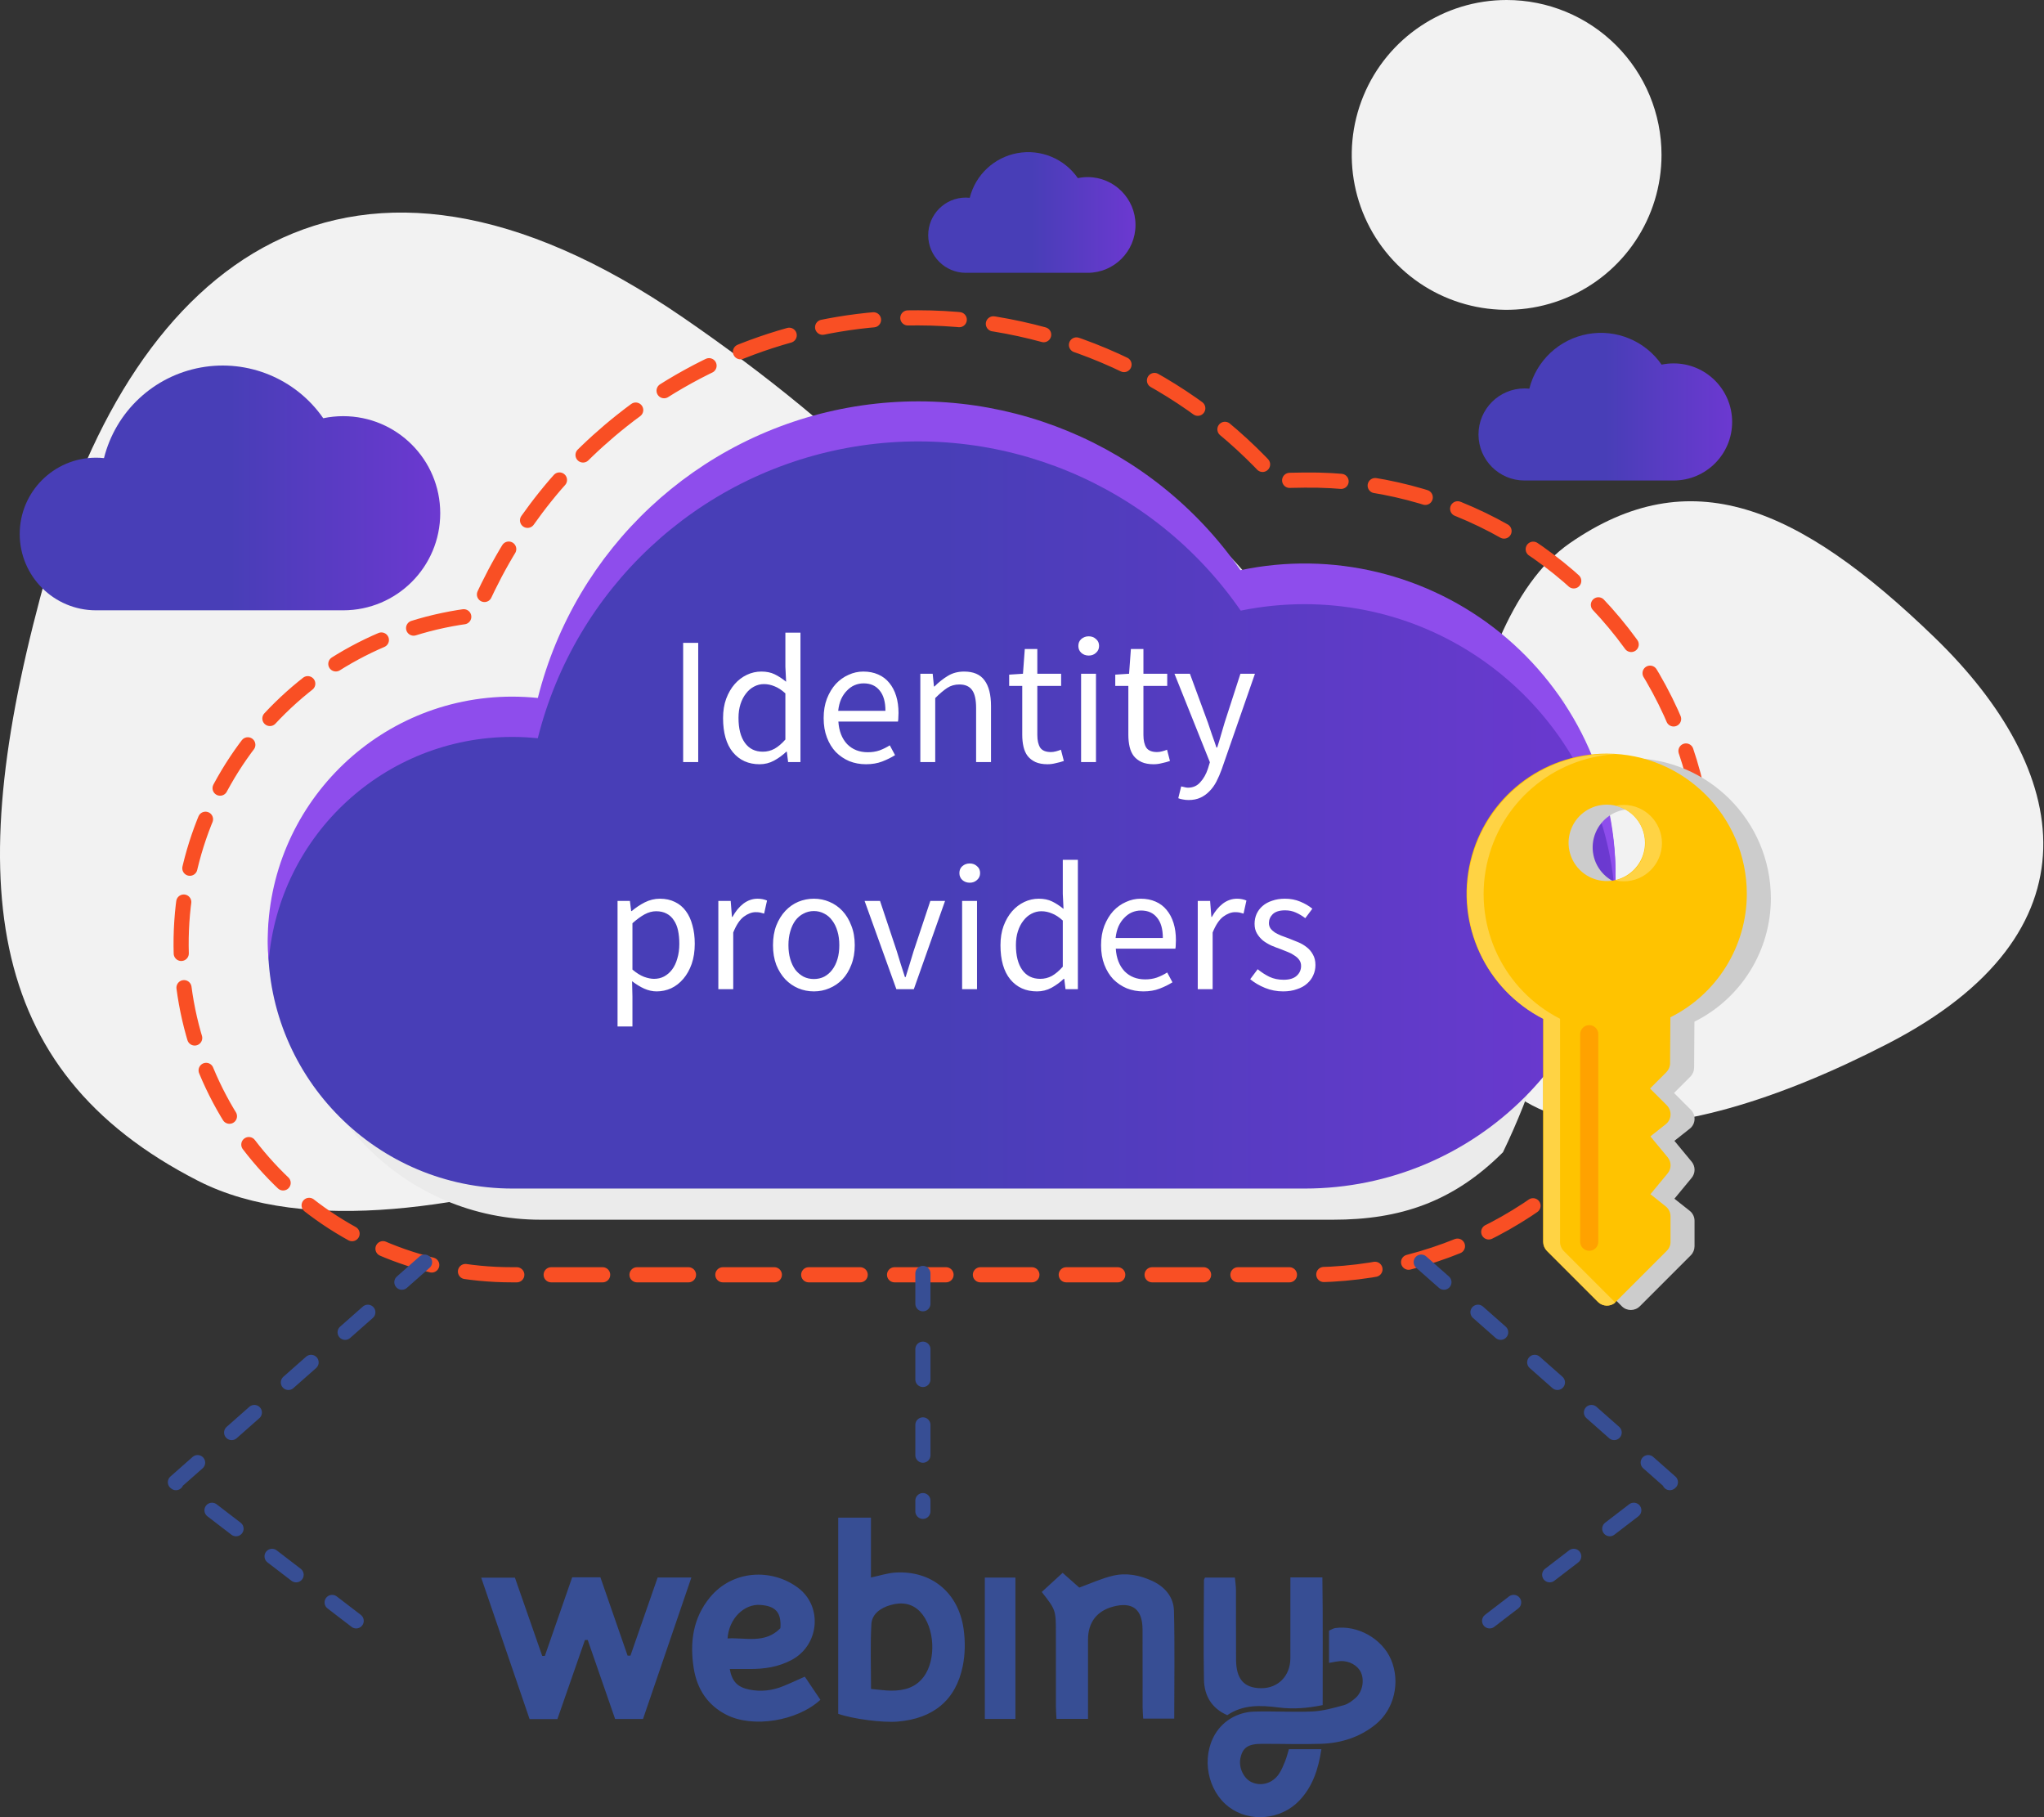 <svg width="135" height="120" viewBox="0 0 135 120" fill="none" xmlns="http://www.w3.org/2000/svg">
<rect x="0" y="0" width="135" height="120" fill="#333333" stroke="none"/>
<path fill-rule="evenodd" clip-rule="evenodd" d="M13.074 77.973C-1.242 70.651 -2.553 57.856 3.164 37.603C8.881 17.349 23.079 5.842 45.09 20.951C67.1 36.059 81.183 55.749 56.947 70.102C56.947 70.102 27.389 85.295 13.074 77.973Z" fill="#F2F2F2"/>
<path fill-rule="evenodd" clip-rule="evenodd" d="M103.682 35.869C111.59 30.392 118.722 33.339 127.777 42.101C136.833 50.863 138.88 61.604 124.675 68.925C110.47 76.247 96.09 78.088 95.392 61.242C95.392 61.242 95.773 41.346 103.682 35.869Z" fill="#F2F2F2"/>
<path fill-rule="evenodd" clip-rule="evenodd" d="M103.426 19.68C99.603 21.264 95.203 20.39 92.276 17.465C89.35 14.539 88.474 10.139 90.057 6.316C91.641 2.493 95.371 -0 99.509 0C102.222 -0.001 104.823 1.076 106.742 2.994C108.66 4.912 109.738 7.513 109.738 10.226C109.74 14.364 107.248 18.095 103.426 19.68Z" fill="#F2F2F2"/>
<g style="mix-blend-mode:multiply">
<path fill-rule="evenodd" clip-rule="evenodd" d="M102.798 47.566C102.657 47.332 102.645 47.043 102.766 46.798C102.888 46.554 103.125 46.388 103.396 46.358C98.499 40.85 91.027 38.385 83.813 39.898C78.026 31.544 67.888 27.347 57.889 29.166C47.891 30.985 39.88 38.483 37.406 48.34C36.844 48.279 36.279 48.248 35.714 48.248C26.795 48.248 19.565 55.478 19.565 64.397C19.565 73.316 26.795 80.546 35.714 80.546H88.044C92.473 80.546 95.979 79.376 99.265 76.091C101.182 72.122 102.516 67.897 103.225 63.547V63.547C104.052 58.63 105.538 52.113 102.798 47.566Z" fill="#EBEBEB"/>
</g>
<path fill-rule="evenodd" clip-rule="evenodd" d="M81.945 37.839C76.159 29.486 66.021 25.288 56.023 27.106C46.025 28.924 38.014 36.422 35.538 46.278C34.976 46.22 34.411 46.19 33.846 46.19C24.93 46.194 17.704 53.422 17.703 62.338C17.703 71.254 24.928 78.483 33.844 78.488H86.161C97.507 78.488 106.704 69.29 106.704 57.944C106.704 46.599 97.507 37.401 86.161 37.401V37.401C84.745 37.402 83.332 37.549 81.945 37.839Z" fill="url(#paint0_linear)"/>
<path fill-rule="evenodd" clip-rule="evenodd" d="M41.053 27.793C36.791 31.177 33.466 35.596 31.395 40.629C19.867 41.909 11.35 51.976 11.996 63.557C12.643 75.137 22.228 84.193 33.827 84.182H86.161C95.611 84.296 104.392 79.32 109.15 71.154C113.908 62.989 113.908 52.896 109.15 44.731C104.392 36.565 95.611 31.589 86.161 31.703C85.574 31.703 84.987 31.722 84.4 31.764C78.4 24.923 69.744 20.997 60.644 20.989V20.989C53.53 20.963 46.62 23.363 41.053 27.793Z" stroke="#F94F24" stroke-linecap="round" stroke-dasharray="3.4 2.27"/>
<path fill-rule="evenodd" clip-rule="evenodd" d="M35.519 48.751C37.992 38.887 46.009 31.383 56.015 29.567C66.021 27.75 76.164 31.958 81.946 40.324C83.333 40.04 84.745 39.897 86.161 39.898C96.985 39.899 105.95 48.299 106.655 59.099C106.685 58.653 106.704 58.207 106.704 57.754C106.704 51.56 103.912 45.699 99.104 41.799C94.296 37.899 87.985 36.376 81.928 37.653C76.141 29.301 66.004 25.105 56.007 26.923C46.01 28.741 38 36.237 35.523 46.091C34.961 46.033 34.396 46.004 33.831 46.003C24.912 46.003 17.682 53.233 17.682 62.152C17.682 62.602 17.705 63.052 17.743 63.494C18.427 55.118 25.423 48.667 33.827 48.664L33.827 48.664C34.392 48.664 34.957 48.693 35.519 48.751Z" fill="#8E4DEC"/>
<g style="mix-blend-mode:multiply">
<path fill-rule="evenodd" clip-rule="evenodd" d="M98.708 57.151C97.708 61.312 99.692 65.615 103.505 67.557L103.505 82.298C103.503 82.522 103.592 82.737 103.75 82.894L107.116 86.26C107.445 86.589 107.979 86.589 108.308 86.26L111.674 82.894C111.83 82.735 111.918 82.521 111.919 82.298V80.617C111.919 80.359 111.801 80.115 111.598 79.956L110.59 79.159L111.725 77.787C111.986 77.475 111.986 77.021 111.725 76.709L110.59 75.337L111.601 74.537C111.791 74.391 111.908 74.168 111.919 73.928C111.933 73.688 111.843 73.454 111.674 73.284L110.566 72.176L111.644 71.098C111.802 70.939 111.891 70.724 111.892 70.5L111.911 67.468C115.002 65.93 116.957 62.776 116.961 59.324C116.956 54.216 112.82 50.075 107.712 50.064L107.712 50.064C103.433 50.059 99.709 52.99 98.708 57.151ZM108.679 58.288C107.736 58.679 106.65 58.463 105.929 57.741C105.207 57.02 104.991 55.934 105.382 54.992C105.772 54.049 106.693 53.434 107.713 53.434C109.105 53.437 110.233 54.565 110.236 55.957C110.236 56.977 109.621 57.898 108.679 58.288Z" fill="#CCCCCC"/>
</g>
<path fill-rule="evenodd" clip-rule="evenodd" d="M97.119 56.853C96.119 61.014 98.103 65.318 101.916 67.259L101.916 82.001C101.917 82.224 102.005 82.437 102.161 82.597L105.53 85.965C105.859 86.294 106.392 86.294 106.721 85.965L110.087 82.599C110.246 82.442 110.335 82.227 110.332 82.004L110.332 80.322C110.333 80.064 110.215 79.82 110.012 79.662L109.007 78.861L110.138 77.492C110.402 77.181 110.402 76.725 110.138 76.414L109.004 75.043L110.014 74.242C110.205 74.096 110.321 73.873 110.332 73.633C110.346 73.393 110.257 73.159 110.087 72.989L108.98 71.881L110.058 70.803C110.215 70.645 110.304 70.431 110.303 70.208L110.324 67.178C113.414 65.638 115.368 62.484 115.372 59.032C115.37 53.922 111.233 49.777 106.123 49.766L106.123 49.766C101.844 49.762 98.12 52.693 97.119 56.853ZM107.088 57.99C106.146 58.38 105.06 58.165 104.339 57.443C103.617 56.721 103.401 55.636 103.792 54.693C104.182 53.75 105.103 53.136 106.123 53.136C106.792 53.135 107.435 53.4 107.908 53.874C108.381 54.347 108.647 54.989 108.646 55.658C108.646 56.679 108.031 57.599 107.088 57.99Z" fill="#FFC300"/>
<path fill-rule="evenodd" clip-rule="evenodd" d="M107.241 53.152C107.057 53.152 106.874 53.173 106.694 53.214C107.849 53.47 108.671 54.495 108.671 55.677C108.671 56.86 107.849 57.885 106.694 58.141C106.875 58.18 107.059 58.2 107.244 58.2C108.636 58.197 109.764 57.07 109.767 55.677L109.767 55.677C109.764 54.284 108.635 53.155 107.241 53.152Z" fill="#FFD344"/>
<path fill-rule="evenodd" clip-rule="evenodd" d="M103.285 82.617C103.127 82.46 103.038 82.247 103.037 82.024L103.037 67.277C99.318 65.381 97.33 61.227 98.186 57.141C99.042 53.055 102.529 50.048 106.697 49.803C106.514 49.792 106.334 49.792 106.158 49.803C101.879 49.798 98.155 52.73 97.154 56.89C96.154 61.051 98.138 65.355 101.951 67.296L101.935 82.016C101.935 82.239 102.023 82.453 102.18 82.612L105.546 85.978C105.858 86.288 106.357 86.305 106.689 86.016C106.681 86.007 106.665 85.997 106.651 85.983L103.285 82.617Z" fill="#FFD344"/>
<path fill-rule="evenodd" clip-rule="evenodd" d="M104.365 68.293L104.365 82C104.367 82.329 104.634 82.596 104.963 82.598C105.122 82.599 105.275 82.536 105.387 82.424C105.5 82.312 105.563 82.159 105.562 82L105.564 68.296C105.564 67.964 105.295 67.696 104.963 67.695L104.963 67.695C104.634 67.697 104.367 67.964 104.365 68.293Z" fill="#FFA200"/>
<path d="M45.12 50.324V42.452H46.115V50.324H45.12ZM50.168 50.468C49.432 50.468 48.844 50.203 48.404 49.675C47.972 49.148 47.756 48.395 47.756 47.419C47.756 46.947 47.824 46.523 47.96 46.148C48.104 45.764 48.292 45.44 48.524 45.175C48.756 44.911 49.024 44.708 49.328 44.563C49.632 44.419 49.952 44.347 50.288 44.347C50.624 44.347 50.916 44.407 51.164 44.528C51.412 44.648 51.664 44.812 51.92 45.02L51.872 44.023V41.779H52.868V50.324H52.052L51.968 49.639H51.932C51.7 49.864 51.432 50.059 51.128 50.227C50.832 50.388 50.512 50.468 50.168 50.468ZM50.384 49.639C50.656 49.639 50.912 49.575 51.152 49.447C51.392 49.312 51.632 49.108 51.872 48.836V45.788C51.624 45.563 51.384 45.407 51.152 45.319C50.928 45.224 50.696 45.175 50.456 45.175C50.224 45.175 50.004 45.231 49.796 45.343C49.596 45.447 49.42 45.599 49.268 45.8C49.116 45.992 48.996 46.224 48.908 46.495C48.82 46.767 48.776 47.072 48.776 47.407C48.776 48.111 48.916 48.66 49.196 49.051C49.476 49.444 49.872 49.639 50.384 49.639ZM57.196 50.468C56.804 50.468 56.436 50.4 56.092 50.264C55.756 50.12 55.46 49.919 55.204 49.663C54.956 49.4 54.76 49.08 54.616 48.703C54.472 48.328 54.4 47.9 54.4 47.419C54.4 46.94 54.472 46.511 54.616 46.136C54.768 45.752 54.964 45.428 55.204 45.163C55.452 44.9 55.732 44.7 56.044 44.563C56.356 44.419 56.68 44.347 57.016 44.347C57.384 44.347 57.712 44.411 58 44.539C58.296 44.667 58.54 44.852 58.732 45.092C58.932 45.331 59.084 45.62 59.188 45.956C59.292 46.291 59.344 46.667 59.344 47.084C59.344 47.188 59.34 47.291 59.332 47.395C59.332 47.492 59.324 47.575 59.308 47.648H55.372C55.412 48.272 55.604 48.767 55.948 49.136C56.3 49.495 56.756 49.675 57.316 49.675C57.596 49.675 57.852 49.636 58.084 49.556C58.324 49.468 58.552 49.355 58.768 49.219L59.116 49.867C58.86 50.028 58.576 50.167 58.264 50.288C57.952 50.407 57.596 50.468 57.196 50.468ZM55.36 46.94H58.48C58.48 46.347 58.352 45.9 58.096 45.596C57.848 45.283 57.496 45.127 57.04 45.127C56.832 45.127 56.632 45.167 56.44 45.248C56.256 45.328 56.088 45.447 55.936 45.608C55.784 45.76 55.656 45.947 55.552 46.172C55.456 46.395 55.392 46.651 55.36 46.94ZM60.785 50.324V44.492H61.601L61.685 45.331H61.721C62.001 45.051 62.293 44.819 62.597 44.636C62.909 44.444 63.269 44.347 63.677 44.347C64.293 44.347 64.741 44.539 65.021 44.923C65.309 45.307 65.453 45.876 65.453 46.627V50.324H64.469V46.76C64.469 46.208 64.381 45.812 64.205 45.572C64.029 45.324 63.749 45.2 63.365 45.2C63.061 45.2 62.793 45.276 62.561 45.428C62.329 45.58 62.065 45.803 61.769 46.099V50.324H60.785ZM69.184 50.468C68.872 50.468 68.608 50.419 68.392 50.324C68.184 50.227 68.012 50.096 67.876 49.928C67.748 49.76 67.656 49.556 67.6 49.316C67.544 49.075 67.516 48.812 67.516 48.523V45.295H66.652V44.551L67.564 44.492L67.684 42.859H68.512V44.492H70.084V45.295H68.512V48.535C68.512 48.895 68.576 49.175 68.704 49.376C68.84 49.568 69.076 49.663 69.412 49.663C69.516 49.663 69.628 49.648 69.748 49.615C69.868 49.584 69.976 49.547 70.072 49.508L70.264 50.252C70.104 50.307 69.928 50.355 69.736 50.395C69.552 50.444 69.368 50.468 69.184 50.468ZM71.403 50.324V44.492H72.386V50.324H71.403ZM71.906 43.291C71.715 43.291 71.55 43.231 71.415 43.111C71.287 42.992 71.222 42.84 71.222 42.656C71.222 42.464 71.287 42.312 71.415 42.2C71.55 42.08 71.715 42.02 71.906 42.02C72.099 42.02 72.258 42.08 72.386 42.2C72.522 42.312 72.591 42.464 72.591 42.656C72.591 42.84 72.522 42.992 72.386 43.111C72.258 43.231 72.099 43.291 71.906 43.291ZM76.192 50.468C75.88 50.468 75.616 50.419 75.4 50.324C75.192 50.227 75.02 50.096 74.884 49.928C74.756 49.76 74.664 49.556 74.608 49.316C74.552 49.075 74.524 48.812 74.524 48.523V45.295H73.66V44.551L74.572 44.492L74.692 42.859H75.52V44.492H77.092V45.295H75.52V48.535C75.52 48.895 75.584 49.175 75.712 49.376C75.848 49.568 76.084 49.663 76.42 49.663C76.524 49.663 76.636 49.648 76.756 49.615C76.876 49.584 76.984 49.547 77.08 49.508L77.272 50.252C77.112 50.307 76.936 50.355 76.744 50.395C76.56 50.444 76.376 50.468 76.192 50.468ZM78.506 52.831C78.37 52.831 78.246 52.819 78.134 52.795C78.022 52.779 77.918 52.752 77.822 52.712L78.014 51.931C78.078 51.947 78.15 51.964 78.23 51.98C78.31 52.004 78.386 52.016 78.458 52.016C78.794 52.016 79.066 51.895 79.274 51.656C79.49 51.423 79.658 51.127 79.778 50.767L79.91 50.336L77.57 44.492H78.59L79.778 47.719C79.866 47.975 79.958 48.248 80.054 48.535C80.158 48.816 80.254 49.092 80.342 49.364H80.39C80.478 49.099 80.562 48.824 80.642 48.535C80.722 48.248 80.802 47.975 80.882 47.719L81.926 44.492H82.886L80.69 50.803C80.586 51.092 80.47 51.359 80.342 51.608C80.214 51.855 80.062 52.068 79.886 52.243C79.71 52.428 79.51 52.572 79.286 52.675C79.062 52.779 78.802 52.831 78.506 52.831ZM40.787 67.784V59.492H41.603L41.687 60.163H41.723C41.987 59.94 42.275 59.748 42.587 59.587C42.907 59.428 43.239 59.347 43.583 59.347C43.959 59.347 44.291 59.419 44.579 59.563C44.867 59.7 45.107 59.9 45.299 60.163C45.491 60.419 45.635 60.731 45.731 61.099C45.835 61.459 45.887 61.867 45.887 62.324C45.887 62.819 45.819 63.264 45.683 63.656C45.547 64.04 45.363 64.368 45.131 64.639C44.899 64.912 44.631 65.12 44.327 65.263C44.023 65.4 43.703 65.468 43.367 65.468C43.095 65.468 42.823 65.407 42.551 65.287C42.287 65.168 42.019 65.004 41.747 64.796L41.771 65.816V67.784H40.787ZM43.199 64.639C43.439 64.639 43.659 64.588 43.859 64.484C44.067 64.371 44.243 64.219 44.387 64.028C44.539 63.828 44.655 63.584 44.735 63.295C44.823 63.008 44.867 62.684 44.867 62.324C44.867 62.004 44.839 61.712 44.783 61.447C44.727 61.184 44.635 60.959 44.507 60.776C44.387 60.584 44.227 60.435 44.027 60.331C43.835 60.227 43.603 60.175 43.331 60.175C43.083 60.175 42.831 60.243 42.575 60.38C42.327 60.516 42.059 60.712 41.771 60.968V64.028C42.035 64.251 42.291 64.412 42.539 64.507C42.787 64.596 43.007 64.639 43.199 64.639ZM47.444 65.323V59.492H48.26L48.343 60.547H48.38C48.58 60.179 48.819 59.888 49.099 59.672C49.388 59.456 49.7 59.347 50.035 59.347C50.267 59.347 50.475 59.388 50.66 59.468L50.468 60.331C50.371 60.3 50.283 60.276 50.203 60.26C50.123 60.243 50.023 60.236 49.904 60.236C49.656 60.236 49.395 60.336 49.123 60.535C48.859 60.736 48.627 61.084 48.428 61.58V65.323H47.444ZM53.754 65.468C53.394 65.468 53.05 65.4 52.722 65.263C52.402 65.127 52.118 64.931 51.87 64.675C51.622 64.412 51.422 64.091 51.27 63.715C51.126 63.331 51.054 62.9 51.054 62.419C51.054 61.931 51.126 61.499 51.27 61.123C51.422 60.739 51.622 60.416 51.87 60.151C52.118 59.888 52.402 59.688 52.722 59.551C53.05 59.416 53.394 59.347 53.754 59.347C54.114 59.347 54.454 59.416 54.774 59.551C55.102 59.688 55.39 59.888 55.638 60.151C55.886 60.416 56.082 60.739 56.226 61.123C56.378 61.499 56.454 61.931 56.454 62.419C56.454 62.9 56.378 63.331 56.226 63.715C56.082 64.091 55.886 64.412 55.638 64.675C55.39 64.931 55.102 65.127 54.774 65.263C54.454 65.4 54.114 65.468 53.754 65.468ZM53.754 64.651C54.002 64.651 54.23 64.6 54.438 64.496C54.646 64.383 54.822 64.231 54.966 64.04C55.118 63.84 55.234 63.603 55.314 63.331C55.394 63.059 55.434 62.755 55.434 62.419C55.434 62.084 55.394 61.779 55.314 61.508C55.234 61.227 55.118 60.987 54.966 60.788C54.822 60.587 54.646 60.435 54.438 60.331C54.23 60.219 54.002 60.163 53.754 60.163C53.506 60.163 53.278 60.219 53.07 60.331C52.862 60.435 52.682 60.587 52.53 60.788C52.386 60.987 52.274 61.227 52.194 61.508C52.114 61.779 52.074 62.084 52.074 62.419C52.074 62.755 52.114 63.059 52.194 63.331C52.274 63.603 52.386 63.84 52.53 64.04C52.682 64.231 52.862 64.383 53.07 64.496C53.278 64.6 53.506 64.651 53.754 64.651ZM59.203 65.323L57.103 59.492H58.123L59.227 62.803C59.316 63.092 59.404 63.38 59.492 63.667C59.587 63.956 59.679 64.24 59.767 64.519H59.816C59.904 64.24 59.992 63.956 60.08 63.667C60.167 63.38 60.255 63.092 60.343 62.803L61.447 59.492H62.419L60.355 65.323H59.203ZM63.545 65.323V59.492H64.529V65.323H63.545ZM64.049 58.291C63.857 58.291 63.693 58.231 63.557 58.111C63.429 57.992 63.365 57.84 63.365 57.656C63.365 57.464 63.429 57.312 63.557 57.2C63.693 57.08 63.857 57.02 64.049 57.02C64.241 57.02 64.401 57.08 64.529 57.2C64.665 57.312 64.733 57.464 64.733 57.656C64.733 57.84 64.665 57.992 64.529 58.111C64.401 58.231 64.241 58.291 64.049 58.291ZM68.49 65.468C67.754 65.468 67.166 65.204 66.726 64.675C66.294 64.147 66.078 63.395 66.078 62.419C66.078 61.947 66.146 61.523 66.282 61.148C66.426 60.764 66.614 60.44 66.846 60.175C67.078 59.911 67.346 59.708 67.65 59.563C67.954 59.419 68.274 59.347 68.61 59.347C68.946 59.347 69.238 59.407 69.486 59.528C69.734 59.648 69.986 59.812 70.242 60.02L70.194 59.023V56.779H71.19V65.323H70.374L70.29 64.639H70.254C70.022 64.864 69.754 65.059 69.45 65.228C69.154 65.388 68.834 65.468 68.49 65.468ZM68.706 64.639C68.978 64.639 69.234 64.576 69.474 64.448C69.714 64.311 69.954 64.108 70.194 63.836V60.788C69.946 60.563 69.706 60.407 69.474 60.319C69.25 60.224 69.018 60.175 68.778 60.175C68.546 60.175 68.326 60.231 68.118 60.343C67.918 60.447 67.742 60.599 67.59 60.8C67.438 60.992 67.318 61.224 67.23 61.495C67.142 61.767 67.098 62.072 67.098 62.407C67.098 63.111 67.238 63.66 67.518 64.052C67.798 64.444 68.194 64.639 68.706 64.639ZM75.518 65.468C75.126 65.468 74.758 65.4 74.414 65.263C74.078 65.12 73.782 64.919 73.526 64.663C73.278 64.4 73.082 64.079 72.938 63.703C72.794 63.328 72.722 62.9 72.722 62.419C72.722 61.94 72.794 61.511 72.938 61.136C73.09 60.752 73.286 60.428 73.526 60.163C73.774 59.9 74.054 59.7 74.366 59.563C74.678 59.419 75.002 59.347 75.338 59.347C75.706 59.347 76.034 59.411 76.322 59.539C76.618 59.667 76.862 59.852 77.054 60.092C77.254 60.331 77.406 60.62 77.51 60.956C77.614 61.291 77.666 61.667 77.666 62.084C77.666 62.188 77.662 62.291 77.654 62.395C77.654 62.492 77.646 62.575 77.63 62.648H73.694C73.734 63.272 73.926 63.767 74.27 64.135C74.622 64.496 75.078 64.675 75.638 64.675C75.918 64.675 76.174 64.635 76.406 64.555C76.646 64.468 76.874 64.356 77.09 64.219L77.438 64.868C77.182 65.028 76.898 65.168 76.586 65.287C76.274 65.407 75.918 65.468 75.518 65.468ZM73.682 61.94H76.802C76.802 61.347 76.674 60.9 76.418 60.596C76.17 60.283 75.818 60.127 75.362 60.127C75.154 60.127 74.954 60.167 74.762 60.248C74.578 60.328 74.41 60.447 74.258 60.608C74.106 60.76 73.978 60.947 73.874 61.172C73.778 61.395 73.714 61.651 73.682 61.94ZM79.108 65.323V59.492H79.924L80.007 60.547H80.043C80.243 60.179 80.484 59.888 80.763 59.672C81.052 59.456 81.364 59.347 81.7 59.347C81.931 59.347 82.139 59.388 82.323 59.468L82.132 60.331C82.035 60.3 81.948 60.276 81.868 60.26C81.787 60.243 81.688 60.236 81.567 60.236C81.32 60.236 81.059 60.336 80.787 60.535C80.523 60.736 80.291 61.084 80.091 61.58V65.323H79.108ZM84.745 65.468C84.329 65.468 83.933 65.391 83.557 65.24C83.181 65.088 82.853 64.895 82.573 64.663L83.065 64.004C83.321 64.212 83.581 64.379 83.845 64.507C84.117 64.635 84.429 64.7 84.781 64.7C85.165 64.7 85.453 64.612 85.645 64.436C85.837 64.26 85.933 64.043 85.933 63.788C85.933 63.636 85.893 63.504 85.813 63.392C85.733 63.279 85.629 63.184 85.501 63.103C85.381 63.016 85.241 62.94 85.081 62.876C84.921 62.812 84.761 62.748 84.601 62.684C84.393 62.611 84.185 62.532 83.977 62.444C83.769 62.347 83.581 62.236 83.413 62.108C83.253 61.971 83.121 61.816 83.017 61.639C82.913 61.464 82.861 61.252 82.861 61.004C82.861 60.772 82.905 60.556 82.993 60.355C83.089 60.148 83.221 59.971 83.389 59.828C83.565 59.675 83.777 59.559 84.025 59.48C84.273 59.392 84.553 59.347 84.865 59.347C85.233 59.347 85.569 59.411 85.873 59.539C86.185 59.667 86.453 59.824 86.677 60.008L86.209 60.632C86.009 60.48 85.801 60.355 85.585 60.26C85.369 60.163 85.133 60.115 84.877 60.115C84.509 60.115 84.237 60.2 84.061 60.367C83.893 60.535 83.809 60.731 83.809 60.956C83.809 61.092 83.845 61.212 83.917 61.316C83.989 61.411 84.085 61.499 84.205 61.58C84.325 61.651 84.461 61.719 84.613 61.783C84.773 61.84 84.937 61.9 85.105 61.964C85.313 62.044 85.521 62.127 85.729 62.215C85.945 62.303 86.137 62.416 86.305 62.551C86.473 62.679 86.609 62.84 86.713 63.032C86.825 63.224 86.881 63.456 86.881 63.727C86.881 63.968 86.833 64.192 86.737 64.4C86.649 64.608 86.513 64.791 86.329 64.951C86.153 65.112 85.929 65.236 85.657 65.323C85.393 65.419 85.089 65.468 84.745 65.468Z" fill="white"/>
<path fill-rule="evenodd" clip-rule="evenodd" d="M71.188 11.763C70.297 10.477 68.738 9.832 67.2 10.111C65.662 10.391 64.429 11.544 64.049 13.061C63.962 13.052 63.875 13.047 63.788 13.047C62.416 13.048 61.305 14.16 61.305 15.531C61.305 16.903 62.416 18.015 63.788 18.016H71.836C73.582 18.016 74.996 16.601 74.996 14.855C74.996 13.11 73.582 11.695 71.836 11.695V11.695C71.618 11.695 71.401 11.718 71.188 11.763Z" fill="url(#paint1_linear)"/>
<path fill-rule="evenodd" clip-rule="evenodd" d="M109.743 24.079C108.654 22.507 106.745 21.717 104.863 22.059C102.981 22.401 101.473 23.813 101.007 25.668C100.902 25.657 100.795 25.651 100.689 25.651C99.011 25.652 97.65 27.013 97.65 28.691C97.65 30.369 99.01 31.73 100.689 31.731H110.536C112.672 31.731 114.403 30 114.403 27.864C114.403 25.728 112.672 23.997 110.536 23.997V23.997C110.27 23.997 110.004 24.025 109.743 24.079Z" fill="url(#paint2_linear)"/>
<path fill-rule="evenodd" clip-rule="evenodd" d="M21.35 27.618C19.544 25.012 16.38 23.702 13.26 24.269C10.14 24.836 7.64 27.176 6.868 30.252C6.692 30.233 6.516 30.224 6.34 30.224C3.557 30.225 1.302 32.481 1.302 35.263C1.302 38.046 3.557 40.302 6.339 40.303H22.665C26.206 40.303 29.076 37.433 29.076 33.892C29.076 30.352 26.206 27.482 22.665 27.482V27.482C22.223 27.482 21.782 27.528 21.35 27.618Z" fill="url(#paint3_linear)"/>
<path fill-rule="evenodd" clip-rule="evenodd" d="M67.065 113.512V104.176H65.045V113.512H67.065ZM85.227 104.165C85.227 106.008 85.231 107.759 85.225 109.51C85.219 110.674 84.409 111.493 83.293 111.483C82.168 111.474 81.646 110.891 81.638 109.596C81.627 108.064 81.638 106.531 81.632 104.999C81.629 104.721 81.585 104.443 81.56 104.178H79.587C79.552 104.261 79.518 104.305 79.518 104.349C79.511 106.537 79.477 108.729 79.518 110.916C79.538 111.982 80.029 112.816 81.058 113.263C82.112 112.546 83.279 112.609 84.447 112.755C85.401 112.876 86.334 112.809 87.359 112.598C87.351 109.778 87.382 106.978 87.339 104.165H85.227ZM76.127 104.41C75.284 104.013 74.385 103.842 73.485 104.059C72.74 104.239 72.03 104.567 71.283 104.838C70.959 104.552 70.589 104.226 70.184 103.865C69.678 104.328 69.24 104.727 68.805 105.127C69.738 106.322 69.738 106.322 69.738 107.878C69.738 109.483 69.738 111.09 69.74 112.695C69.74 112.954 69.762 113.215 69.777 113.507H71.86V108.277C71.86 107.141 72.441 106.378 73.526 106.092C74.794 105.758 75.457 106.269 75.462 107.603C75.468 109.303 75.462 111.006 75.466 112.709C75.466 112.968 75.49 113.227 75.505 113.491H77.555C77.555 111.079 77.596 108.722 77.537 106.368C77.512 105.461 76.943 104.794 76.127 104.41ZM51.544 107.519C50.521 108.57 49.25 108.125 48.053 108.196C48.139 106.898 49.136 105.908 50.212 105.983C51.223 106.054 51.614 106.472 51.544 107.519ZM51.723 111.349C50.998 111.644 50.247 111.73 49.478 111.571C48.712 111.414 48.344 111.04 48.199 110.215C48.635 110.215 49.056 110.213 49.476 110.215C50.466 110.225 51.428 110.083 52.312 109.602C54.119 108.618 54.342 106.071 52.707 104.851C50.974 103.556 48.387 103.666 46.889 105.486C45.768 106.851 45.549 108.447 45.817 110.156C46.038 111.552 46.744 112.607 47.974 113.236C49.721 114.13 52.658 113.656 54.185 112.248C53.843 111.742 53.497 111.23 53.155 110.72C52.638 110.95 52.185 111.163 51.723 111.349ZM88.184 107.513C88.051 107.532 87.928 107.617 87.777 107.684V109.811C88.057 109.765 88.288 109.709 88.522 109.694C89.107 109.657 89.68 109.981 89.889 110.447C90.124 110.969 89.989 111.715 89.539 112.118C89.312 112.321 89.041 112.526 88.757 112.603C88.073 112.789 87.374 112.989 86.672 113.019C85.389 113.075 84.099 112.989 82.814 113.029C81.775 113.062 80.796 113.606 80.256 114.513C79.319 116.088 79.759 118.274 81.175 119.335C82.55 120.365 84.601 120.181 85.818 118.903C86.696 117.981 87.075 116.832 87.273 115.511H85.127C85.053 115.75 84.987 116.032 84.881 116.297C84.764 116.587 84.644 116.884 84.472 117.141C84.046 117.776 83.281 117.985 82.644 117.678C82.141 117.436 81.809 116.732 81.92 116.14C82.055 115.415 82.419 115.158 83.344 115.156C84.654 115.152 85.964 115.198 87.271 115.154C88.581 115.108 89.805 114.724 90.85 113.879C92.085 112.885 92.506 111.084 91.874 109.592C91.29 108.217 89.67 107.3 88.184 107.513ZM58.856 111.644C58.453 111.642 58.05 111.577 57.528 111.531C57.528 110.071 57.475 108.662 57.551 107.26C57.588 106.564 58.181 106.178 58.797 105.998C59.515 105.787 60.221 105.848 60.784 106.445C61.742 107.467 61.85 109.596 61.009 110.727C60.463 111.46 59.693 111.648 58.856 111.644ZM59.139 103.846C58.625 103.877 58.12 104.046 57.524 104.172V100.22H55.361V113.173C56.331 113.518 58.298 113.769 59.282 113.687C61.636 113.493 63.125 112.279 63.586 110.028C63.749 109.236 63.758 108.374 63.643 107.571C63.301 105.156 61.511 103.704 59.139 103.846ZM41.64 109.331H41.45C40.852 107.605 40.252 105.882 39.655 104.16H37.791C37.185 105.9 36.585 107.624 35.986 109.35H35.812C35.204 107.607 34.596 105.865 34.009 104.183H31.782C32.865 107.348 33.921 110.434 34.977 113.521H36.815L38.634 108.299H38.818C39.426 110.05 40.032 111.803 40.627 113.516H42.469C43.529 110.418 44.585 107.329 45.663 104.174H43.435C42.839 105.89 42.24 107.61 41.64 109.331Z" fill="#374E94"/>
<path d="M60.955 84.095V99.803" stroke="#374E94" stroke-linecap="round" stroke-linejoin="round" stroke-dasharray="2 3"/>
<path d="M93.868 83.346L110.324 97.879L96.112 108.779" stroke="#374E94" stroke-linecap="round" stroke-linejoin="round" stroke-dasharray="2 3"/>
<path d="M28.042 83.347L11.586 97.88L25.798 108.78" stroke="#374E94" stroke-linecap="round" stroke-linejoin="round" stroke-dasharray="2 3"/>
<defs>
<linearGradient id="paint0_linear" x1="151.205" y1="26.688" x2="62.204" y2="26.688" gradientUnits="userSpaceOnUse">
<stop stop-color="#9033EA"/>
<stop offset="1" stop-color="#483EB7"/>
</linearGradient>
<linearGradient id="paint1_linear" x1="81.842" y1="10.047" x2="68.151" y2="10.047" gradientUnits="userSpaceOnUse">
<stop stop-color="#9033EA"/>
<stop offset="1" stop-color="#483EB7"/>
</linearGradient>
<linearGradient id="paint2_linear" x1="122.78" y1="21.98" x2="106.027" y2="21.98" gradientUnits="userSpaceOnUse">
<stop stop-color="#9033EA"/>
<stop offset="1" stop-color="#483EB7"/>
</linearGradient>
<linearGradient id="paint3_linear" x1="42.963" y1="24.138" x2="15.189" y2="24.138" gradientUnits="userSpaceOnUse">
<stop stop-color="#9033EA"/>
<stop offset="1" stop-color="#483EB7"/>
</linearGradient>
</defs>
</svg>
